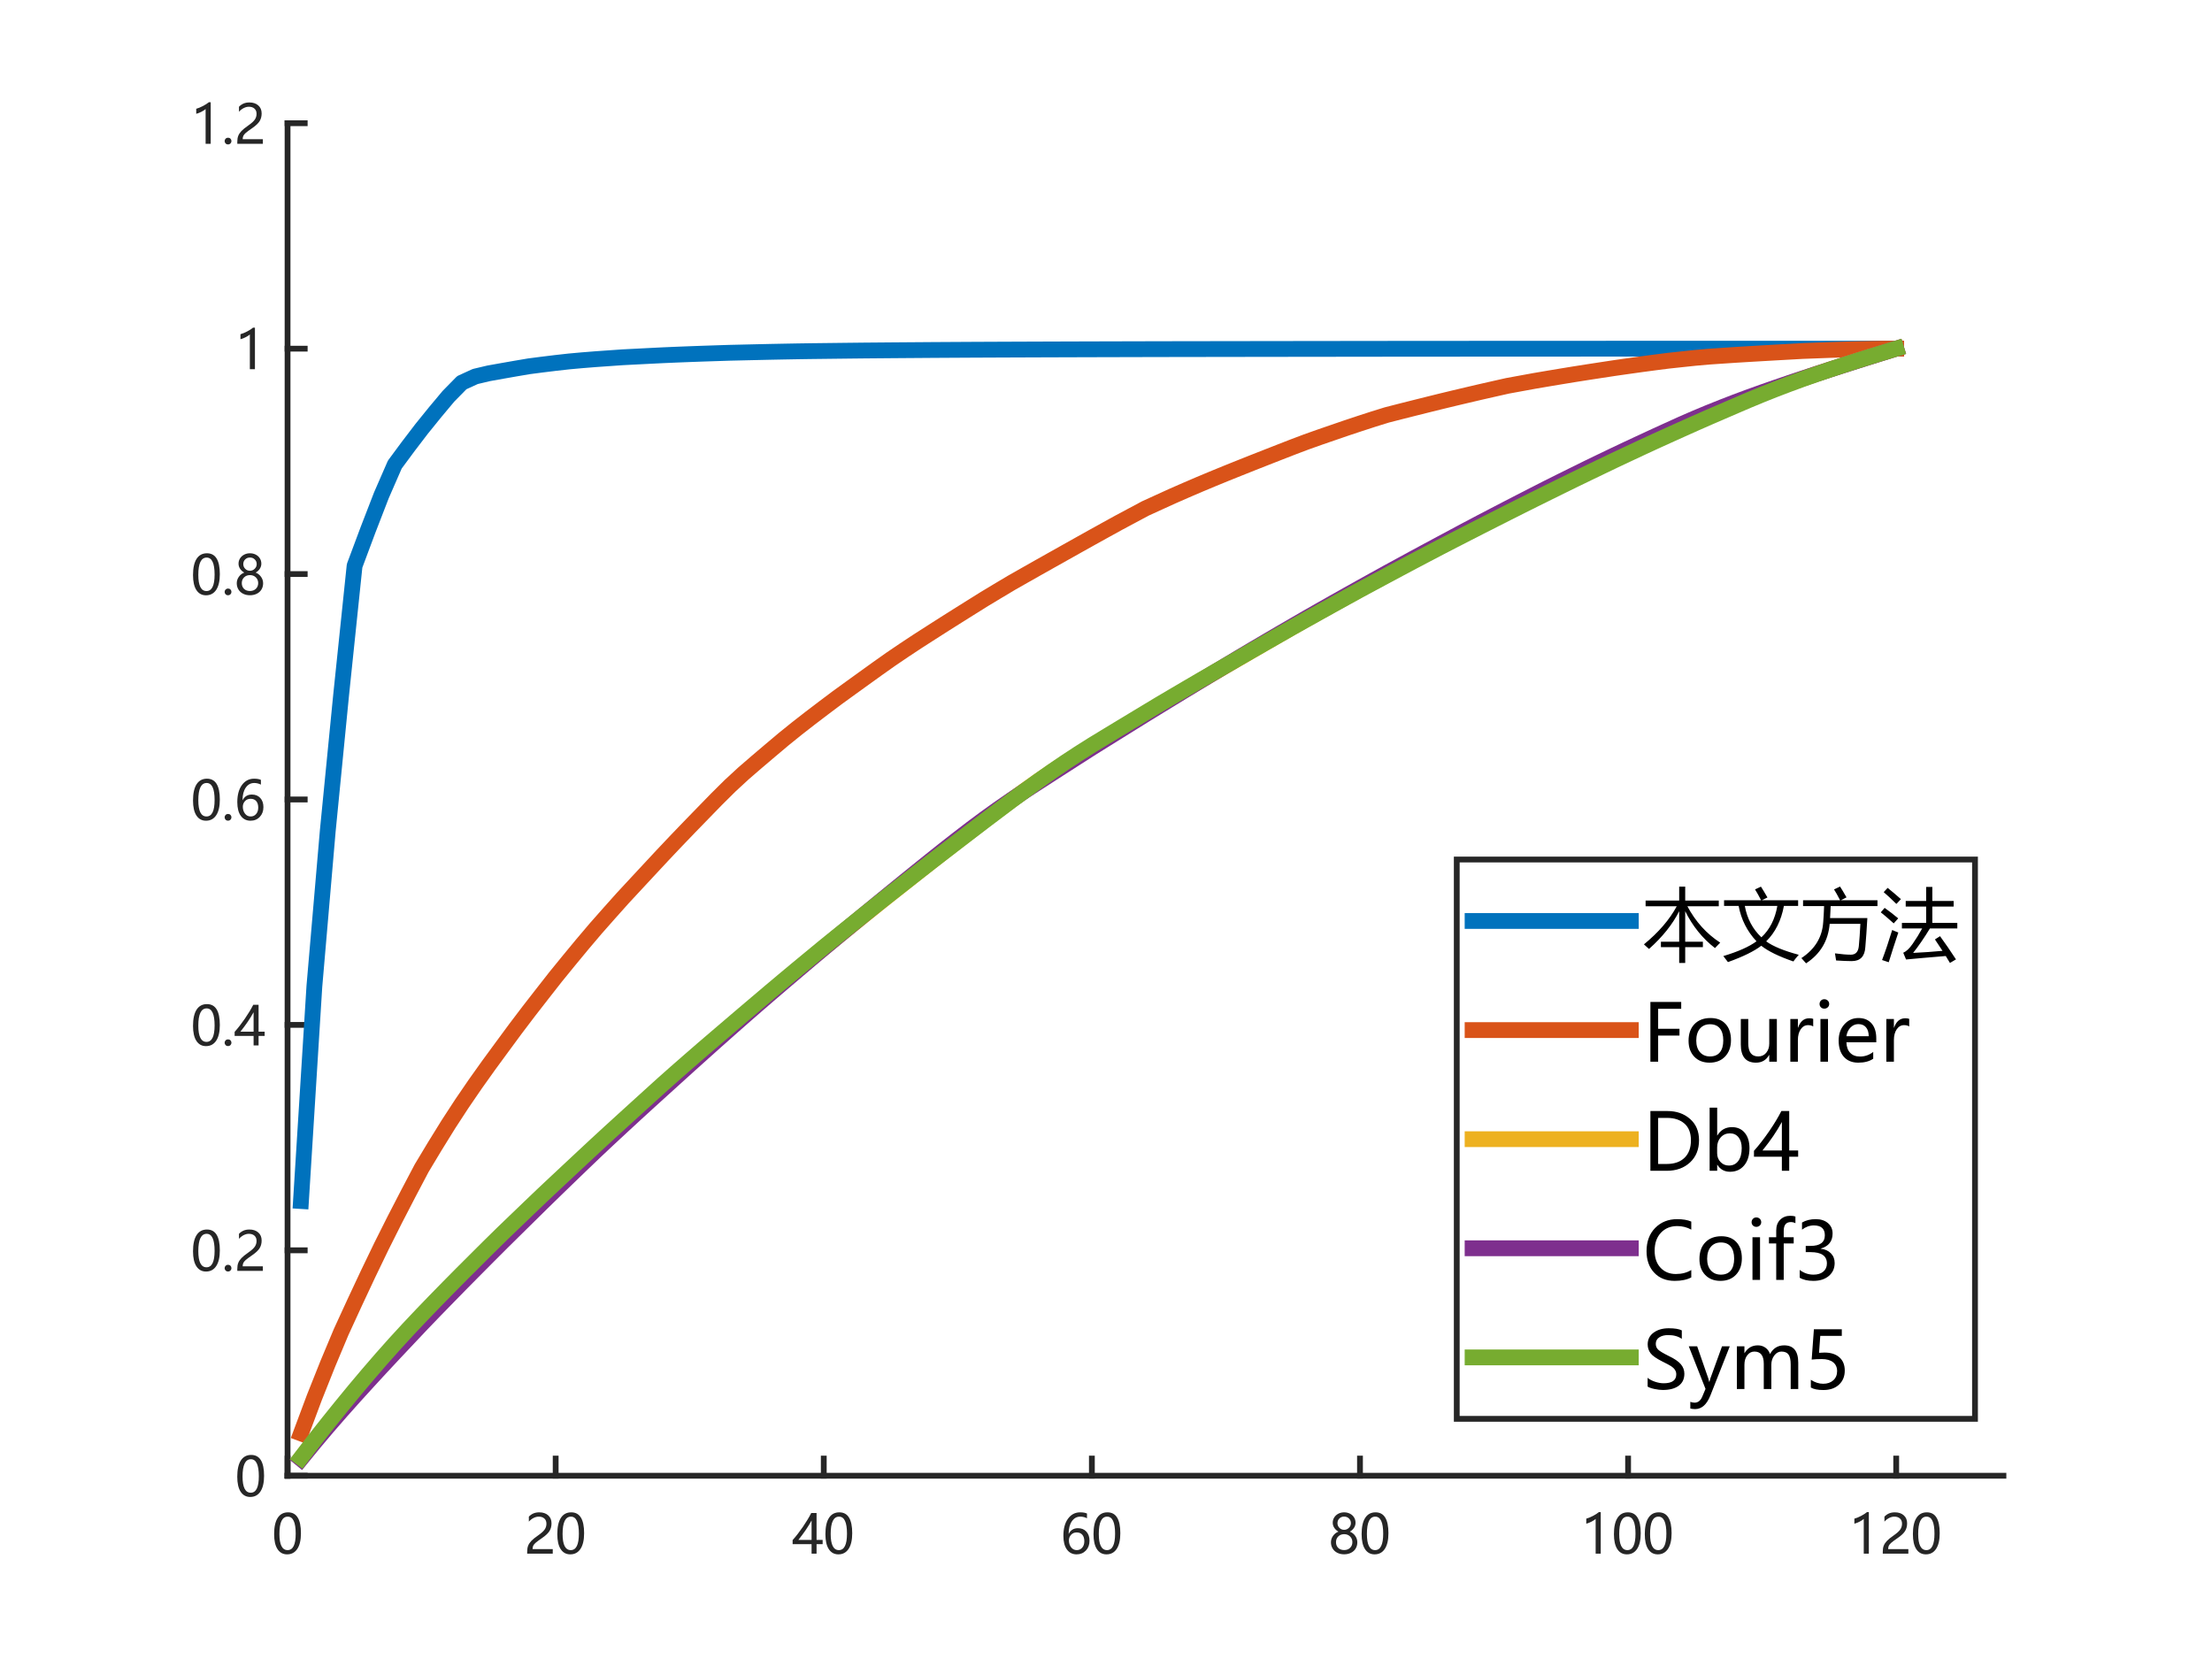 <?xml version="1.0"?>
<!DOCTYPE svg PUBLIC '-//W3C//DTD SVG 1.0//EN'
          'http://www.w3.org/TR/2001/REC-SVG-20010904/DTD/svg10.dtd'>
<svg xmlns:xlink="http://www.w3.org/1999/xlink" style="fill-opacity:1; color-rendering:auto; color-interpolation:auto; text-rendering:auto; stroke:black; stroke-linecap:square; stroke-miterlimit:10; shape-rendering:auto; stroke-opacity:1; fill:black; stroke-dasharray:none; font-weight:normal; stroke-width:1; font-family:'Dialog'; font-style:normal; stroke-linejoin:miter; font-size:12px; stroke-dashoffset:0; image-rendering:auto;" width="700" height="525" xmlns="http://www.w3.org/2000/svg"
><rect width="100%" height="100%" fill="#333333" stroke="none"/><!--Generated by the Batik Graphics2D SVG Generator--><defs id="genericDefs"
  /><g
  ><defs id="defs1"
    ><clipPath clipPathUnits="userSpaceOnUse" id="clipPath1"
      ><path d="M0 0 L700 0 L700 525 L0 525 L0 0 Z"
      /></clipPath
    ></defs
    ><g style="fill:white; stroke:white;"
    ><rect x="0" y="0" width="700" style="clip-path:url(#clipPath1); stroke:none;" height="525"
    /></g
    ><g style="fill:white; text-rendering:optimizeSpeed; color-rendering:optimizeSpeed; image-rendering:optimizeSpeed; shape-rendering:crispEdges; stroke:white; color-interpolation:sRGB;"
    ><rect x="0" width="700" height="525" y="0" style="stroke:none;"
      /><path style="stroke:none;" d="M91 467 L634 467 L634 39 L91 39 Z"
    /></g
    ><g style="fill:rgb(38,38,38); text-rendering:geometricPrecision; image-rendering:optimizeQuality; color-rendering:optimizeQuality; stroke-linejoin:round; stroke:rgb(38,38,38); color-interpolation:linearRGB; stroke-width:1.833;"
    ><line y2="467" style="fill:none;" x1="91" x2="634" y1="467"
      /><line y2="461.57" style="fill:none;" x1="91" x2="91" y1="467"
      /><line y2="461.57" style="fill:none;" x1="175.844" x2="175.844" y1="467"
      /><line y2="461.57" style="fill:none;" x1="260.688" x2="260.688" y1="467"
      /><line y2="461.57" style="fill:none;" x1="345.531" x2="345.531" y1="467"
      /><line y2="461.57" style="fill:none;" x1="430.375" x2="430.375" y1="467"
      /><line y2="461.57" style="fill:none;" x1="515.219" x2="515.219" y1="467"
      /><line y2="461.57" style="fill:none;" x1="600.062" x2="600.062" y1="467"
    /></g
    ><g transform="translate(91,473.667)" style="font-size:16.667px; fill:rgb(38,38,38); text-rendering:geometricPrecision; image-rendering:optimizeQuality; color-rendering:optimizeQuality; font-family:'微软雅黑'; stroke:rgb(38,38,38); color-interpolation:linearRGB;"
    ><path style="stroke:none;" d="M-4.25 11.828 Q-4.25 8.422 -3.117 6.672 Q-1.984 4.922 0.156 4.922 Q4.234 4.922 4.234 11.516 Q4.234 14.766 3.086 16.492 Q1.938 18.219 -0.141 18.219 Q-2.094 18.219 -3.172 16.578 Q-4.25 14.938 -4.25 11.828 ZM-2.578 11.75 Q-2.578 16.875 0.016 16.875 Q2.578 16.875 2.578 11.672 Q2.578 6.281 0.062 6.281 Q-2.578 6.281 -2.578 11.75 Z"
    /></g
    ><g transform="translate(175.844,473.667)" style="font-size:16.667px; fill:rgb(38,38,38); text-rendering:geometricPrecision; image-rendering:optimizeQuality; color-rendering:optimizeQuality; font-family:'微软雅黑'; stroke:rgb(38,38,38); color-interpolation:linearRGB;"
    ><path style="stroke:none;" d="M-2.922 8.516 Q-2.922 7.469 -3.578 6.875 Q-4.234 6.281 -5.359 6.281 Q-6.156 6.281 -6.969 6.688 Q-7.781 7.094 -8.484 7.859 L-8.484 6.281 Q-7.859 5.625 -7.055 5.273 Q-6.25 4.922 -5.172 4.922 Q-3.438 4.922 -2.375 5.859 Q-1.312 6.797 -1.312 8.391 Q-1.312 9.812 -1.961 10.844 Q-2.609 11.875 -4.188 12.969 Q-5.797 14.078 -6.344 14.562 Q-6.891 15.047 -7.102 15.484 Q-7.312 15.922 -7.312 16.562 L-0.922 16.562 L-0.922 18 L-9.016 18 L-9.016 17.359 Q-9.016 16.25 -8.711 15.477 Q-8.406 14.703 -7.711 13.969 Q-7.016 13.234 -5.531 12.203 Q-4.016 11.141 -3.469 10.336 Q-2.922 9.531 -2.922 8.516 ZM0.518 11.828 Q0.518 8.422 1.651 6.672 Q2.783 4.922 4.924 4.922 Q9.002 4.922 9.002 11.516 Q9.002 14.766 7.854 16.492 Q6.705 18.219 4.627 18.219 Q2.674 18.219 1.596 16.578 Q0.518 14.938 0.518 11.828 ZM2.189 11.75 Q2.189 16.875 4.783 16.875 Q7.346 16.875 7.346 11.672 Q7.346 6.281 4.83 6.281 Q2.189 6.281 2.189 11.75 Z"
    /></g
    ><g transform="translate(260.688,473.667)" style="font-size:16.667px; fill:rgb(38,38,38); text-rendering:geometricPrecision; image-rendering:optimizeQuality; color-rendering:optimizeQuality; font-family:'微软雅黑'; stroke:rgb(38,38,38); color-interpolation:linearRGB;"
    ><path style="stroke:none;" d="M-2.281 5.141 L-2.281 13.641 L-0.359 13.641 L-0.359 14.984 L-2.281 14.984 L-2.281 18 L-3.859 18 L-3.859 14.984 L-9.859 14.984 L-9.859 13.703 Q-8.25 11.906 -6.633 9.555 Q-5.016 7.203 -3.969 5.141 L-2.281 5.141 ZM-8.031 13.641 L-3.859 13.641 L-3.859 7.5 Q-4.719 9.062 -5.711 10.516 Q-6.703 11.969 -8.031 13.641 ZM0.518 11.828 Q0.518 8.422 1.651 6.672 Q2.783 4.922 4.924 4.922 Q9.002 4.922 9.002 11.516 Q9.002 14.766 7.854 16.492 Q6.705 18.219 4.627 18.219 Q2.674 18.219 1.596 16.578 Q0.518 14.938 0.518 11.828 ZM2.189 11.75 Q2.189 16.875 4.783 16.875 Q7.346 16.875 7.346 11.672 Q7.346 6.281 4.83 6.281 Q2.189 6.281 2.189 11.75 Z"
    /></g
    ><g transform="translate(345.531,473.667)" style="font-size:16.667px; fill:rgb(38,38,38); text-rendering:geometricPrecision; image-rendering:optimizeQuality; color-rendering:optimizeQuality; font-family:'微软雅黑'; stroke:rgb(38,38,38); color-interpolation:linearRGB;"
    ><path style="stroke:none;" d="M-1.547 6.797 Q-2.547 6.281 -3.656 6.281 Q-5.312 6.281 -6.328 7.734 Q-7.344 9.188 -7.359 11.703 L-7.312 11.703 Q-6.406 9.938 -4.406 9.938 Q-2.734 9.938 -1.742 11.023 Q-0.75 12.109 -0.75 13.906 Q-0.75 15.797 -1.898 17.008 Q-3.047 18.219 -4.828 18.219 Q-6.781 18.219 -7.898 16.688 Q-9.016 15.156 -9.016 12.344 Q-9.016 8.938 -7.555 6.93 Q-6.094 4.922 -3.703 4.922 Q-2.328 4.922 -1.547 5.297 L-1.547 6.797 ZM-7.266 13.797 Q-7.266 15.062 -6.586 15.969 Q-5.906 16.875 -4.781 16.875 Q-3.719 16.875 -3.055 16.094 Q-2.391 15.312 -2.391 14.078 Q-2.391 12.75 -3.023 12.016 Q-3.656 11.281 -4.797 11.281 Q-5.906 11.281 -6.586 12.023 Q-7.266 12.766 -7.266 13.797 ZM0.518 11.828 Q0.518 8.422 1.651 6.672 Q2.783 4.922 4.924 4.922 Q9.002 4.922 9.002 11.516 Q9.002 14.766 7.854 16.492 Q6.705 18.219 4.627 18.219 Q2.674 18.219 1.596 16.578 Q0.518 14.938 0.518 11.828 ZM2.189 11.75 Q2.189 16.875 4.783 16.875 Q7.346 16.875 7.346 11.672 Q7.346 6.281 4.83 6.281 Q2.189 6.281 2.189 11.75 Z"
    /></g
    ><g transform="translate(430.375,473.667)" style="font-size:16.667px; fill:rgb(38,38,38); text-rendering:geometricPrecision; image-rendering:optimizeQuality; color-rendering:optimizeQuality; font-family:'微软雅黑'; stroke:rgb(38,38,38); color-interpolation:linearRGB;"
    ><path style="stroke:none;" d="M-9.188 14.406 Q-9.188 13.297 -8.523 12.359 Q-7.859 11.422 -6.812 11.031 Q-7.656 10.547 -8.141 9.812 Q-8.625 9.078 -8.625 8.219 Q-8.625 7.297 -8.156 6.547 Q-7.688 5.797 -6.859 5.359 Q-6.031 4.922 -5.016 4.922 Q-4 4.922 -3.164 5.352 Q-2.328 5.781 -1.867 6.539 Q-1.406 7.297 -1.406 8.219 Q-1.406 9.062 -1.883 9.805 Q-2.359 10.547 -3.203 11.031 Q-2.156 11.438 -1.5 12.375 Q-0.844 13.312 -0.844 14.406 Q-0.844 15.516 -1.367 16.383 Q-1.891 17.25 -2.852 17.727 Q-3.812 18.203 -5.016 18.203 Q-6.219 18.203 -7.172 17.727 Q-8.125 17.25 -8.656 16.375 Q-9.188 15.5 -9.188 14.406 ZM-7.594 14.344 Q-7.594 15.484 -6.891 16.172 Q-6.188 16.859 -5.016 16.859 Q-3.859 16.859 -3.133 16.156 Q-2.406 15.453 -2.406 14.344 Q-2.406 13.281 -3.141 12.555 Q-3.875 11.828 -5.016 11.828 Q-6.125 11.828 -6.859 12.539 Q-7.594 13.25 -7.594 14.344 ZM-7.125 8.344 Q-7.125 9.203 -6.516 9.828 Q-5.906 10.453 -5.016 10.453 Q-4.141 10.453 -3.508 9.828 Q-2.875 9.203 -2.875 8.344 Q-2.875 7.469 -3.484 6.867 Q-4.094 6.266 -5.016 6.266 Q-5.922 6.266 -6.523 6.859 Q-7.125 7.453 -7.125 8.344 ZM0.518 11.828 Q0.518 8.422 1.651 6.672 Q2.783 4.922 4.924 4.922 Q9.002 4.922 9.002 11.516 Q9.002 14.766 7.854 16.492 Q6.705 18.219 4.627 18.219 Q2.674 18.219 1.596 16.578 Q0.518 14.938 0.518 11.828 ZM2.189 11.75 Q2.189 16.875 4.783 16.875 Q7.346 16.875 7.346 11.672 Q7.346 6.281 4.83 6.281 Q2.189 6.281 2.189 11.75 Z"
    /></g
    ><g transform="translate(515.219,473.667)" style="font-size:16.667px; fill:rgb(38,38,38); text-rendering:geometricPrecision; image-rendering:optimizeQuality; color-rendering:optimizeQuality; font-family:'微软雅黑'; stroke:rgb(38,38,38); color-interpolation:linearRGB;"
    ><path style="stroke:none;" d="M-10.266 18 L-10.266 7 Q-10.656 7.391 -11.562 7.859 Q-12.469 8.328 -13.234 8.516 L-13.234 6.922 Q-12.219 6.641 -11.055 6.023 Q-9.891 5.406 -9.266 4.859 L-8.656 4.859 L-8.656 18 L-10.266 18 ZM-4.482 11.828 Q-4.482 8.422 -3.349 6.672 Q-2.217 4.922 -0.076 4.922 Q4.002 4.922 4.002 11.516 Q4.002 14.766 2.854 16.492 Q1.705 18.219 -0.373 18.219 Q-2.326 18.219 -3.404 16.578 Q-4.482 14.938 -4.482 11.828 ZM-2.811 11.75 Q-2.811 16.875 -0.217 16.875 Q2.346 16.875 2.346 11.672 Q2.346 6.281 -0.17 6.281 Q-2.811 6.281 -2.811 11.75 ZM5.285 11.828 Q5.285 8.422 6.418 6.672 Q7.551 4.922 9.692 4.922 Q13.77 4.922 13.77 11.516 Q13.77 14.766 12.621 16.492 Q11.473 18.219 9.395 18.219 Q7.442 18.219 6.363 16.578 Q5.285 14.938 5.285 11.828 ZM6.957 11.75 Q6.957 16.875 9.551 16.875 Q12.113 16.875 12.113 11.672 Q12.113 6.281 9.598 6.281 Q6.957 6.281 6.957 11.75 Z"
    /></g
    ><g transform="translate(600.062,473.667)" style="font-size:16.667px; fill:rgb(38,38,38); text-rendering:geometricPrecision; image-rendering:optimizeQuality; color-rendering:optimizeQuality; font-family:'微软雅黑'; stroke:rgb(38,38,38); color-interpolation:linearRGB;"
    ><path style="stroke:none;" d="M-10.266 18 L-10.266 7 Q-10.656 7.391 -11.562 7.859 Q-12.469 8.328 -13.234 8.516 L-13.234 6.922 Q-12.219 6.641 -11.055 6.023 Q-9.891 5.406 -9.266 4.859 L-8.656 4.859 L-8.656 18 L-10.266 18 ZM1.846 8.516 Q1.846 7.469 1.19 6.875 Q0.533 6.281 -0.592 6.281 Q-1.389 6.281 -2.201 6.688 Q-3.014 7.094 -3.717 7.859 L-3.717 6.281 Q-3.092 5.625 -2.287 5.273 Q-1.482 4.922 -0.404 4.922 Q1.33 4.922 2.393 5.859 Q3.455 6.797 3.455 8.391 Q3.455 9.812 2.807 10.844 Q2.158 11.875 0.58 12.969 Q-1.029 14.078 -1.576 14.562 Q-2.123 15.047 -2.334 15.484 Q-2.545 15.922 -2.545 16.562 L3.846 16.562 L3.846 18 L-4.248 18 L-4.248 17.359 Q-4.248 16.25 -3.943 15.477 Q-3.639 14.703 -2.943 13.969 Q-2.248 13.234 -0.764 12.203 Q0.752 11.141 1.299 10.336 Q1.846 9.531 1.846 8.516 ZM5.285 11.828 Q5.285 8.422 6.418 6.672 Q7.551 4.922 9.692 4.922 Q13.77 4.922 13.77 11.516 Q13.77 14.766 12.621 16.492 Q11.473 18.219 9.395 18.219 Q7.442 18.219 6.363 16.578 Q5.285 14.938 5.285 11.828 ZM6.957 11.75 Q6.957 16.875 9.551 16.875 Q12.113 16.875 12.113 11.672 Q12.113 6.281 9.598 6.281 Q6.957 6.281 6.957 11.75 Z"
    /></g
    ><g style="fill:rgb(38,38,38); text-rendering:geometricPrecision; image-rendering:optimizeQuality; color-rendering:optimizeQuality; stroke-linejoin:round; stroke:rgb(38,38,38); color-interpolation:linearRGB; stroke-width:1.833;"
    ><line y2="39" style="fill:none;" x1="91" x2="91" y1="467"
      /><line y2="467" style="fill:none;" x1="91" x2="96.43" y1="467"
      /><line y2="395.667" style="fill:none;" x1="91" x2="96.43" y1="395.667"
      /><line y2="324.333" style="fill:none;" x1="91" x2="96.43" y1="324.333"
      /><line y2="253" style="fill:none;" x1="91" x2="96.43" y1="253"
      /><line y2="181.667" style="fill:none;" x1="91" x2="96.43" y1="181.667"
      /><line y2="110.333" style="fill:none;" x1="91" x2="96.43" y1="110.333"
      /><line y2="39" style="fill:none;" x1="91" x2="96.43" y1="39"
    /></g
    ><g transform="translate(84.333,467)" style="font-size:16.667px; fill:rgb(38,38,38); text-rendering:geometricPrecision; image-rendering:optimizeQuality; color-rendering:optimizeQuality; font-family:'微软雅黑'; stroke:rgb(38,38,38); color-interpolation:linearRGB;"
    ><path style="stroke:none;" d="M-9.25 0.328 Q-9.25 -3.078 -8.117 -4.828 Q-6.984 -6.578 -4.844 -6.578 Q-0.766 -6.578 -0.766 0.016 Q-0.766 3.266 -1.914 4.992 Q-3.062 6.719 -5.141 6.719 Q-7.094 6.719 -8.172 5.078 Q-9.25 3.438 -9.25 0.328 ZM-7.578 0.25 Q-7.578 5.375 -4.984 5.375 Q-2.422 5.375 -2.422 0.172 Q-2.422 -5.219 -4.938 -5.219 Q-7.578 -5.219 -7.578 0.25 Z"
    /></g
    ><g transform="translate(84.333,395.667)" style="font-size:16.667px; fill:rgb(38,38,38); text-rendering:geometricPrecision; image-rendering:optimizeQuality; color-rendering:optimizeQuality; font-family:'微软雅黑'; stroke:rgb(38,38,38); color-interpolation:linearRGB;"
    ><path style="stroke:none;" d="M-23.25 0.328 Q-23.25 -3.078 -22.117 -4.828 Q-20.984 -6.578 -18.844 -6.578 Q-14.766 -6.578 -14.766 0.016 Q-14.766 3.266 -15.914 4.992 Q-17.062 6.719 -19.141 6.719 Q-21.094 6.719 -22.172 5.078 Q-23.25 3.438 -23.25 0.328 ZM-21.578 0.25 Q-21.578 5.375 -18.984 5.375 Q-16.422 5.375 -16.422 0.172 Q-16.422 -5.219 -18.938 -5.219 Q-21.578 -5.219 -21.578 0.25 ZM-13.248 5.641 Q-13.248 5.203 -12.935 4.891 Q-12.623 4.578 -12.17 4.578 Q-11.701 4.578 -11.396 4.891 Q-11.092 5.203 -11.092 5.641 Q-11.092 6.078 -11.396 6.391 Q-11.701 6.703 -12.185 6.703 Q-12.639 6.703 -12.943 6.391 Q-13.248 6.078 -13.248 5.641 ZM-3.145 -2.984 Q-3.145 -4.031 -3.801 -4.625 Q-4.457 -5.219 -5.582 -5.219 Q-6.379 -5.219 -7.192 -4.812 Q-8.004 -4.406 -8.707 -3.641 L-8.707 -5.219 Q-8.082 -5.875 -7.277 -6.227 Q-6.473 -6.578 -5.395 -6.578 Q-3.66 -6.578 -2.598 -5.641 Q-1.535 -4.703 -1.535 -3.109 Q-1.535 -1.688 -2.184 -0.656 Q-2.832 0.375 -4.41 1.469 Q-6.02 2.578 -6.567 3.062 Q-7.113 3.547 -7.324 3.984 Q-7.535 4.422 -7.535 5.062 L-1.145 5.062 L-1.145 6.5 L-9.238 6.5 L-9.238 5.859 Q-9.238 4.75 -8.934 3.977 Q-8.629 3.203 -7.934 2.469 Q-7.238 1.734 -5.754 0.703 Q-4.238 -0.359 -3.692 -1.164 Q-3.145 -1.969 -3.145 -2.984 Z"
    /></g
    ><g transform="translate(84.333,324.333)" style="font-size:16.667px; fill:rgb(38,38,38); text-rendering:geometricPrecision; image-rendering:optimizeQuality; color-rendering:optimizeQuality; font-family:'微软雅黑'; stroke:rgb(38,38,38); color-interpolation:linearRGB;"
    ><path style="stroke:none;" d="M-23.25 0.328 Q-23.25 -3.078 -22.117 -4.828 Q-20.984 -6.578 -18.844 -6.578 Q-14.766 -6.578 -14.766 0.016 Q-14.766 3.266 -15.914 4.992 Q-17.062 6.719 -19.141 6.719 Q-21.094 6.719 -22.172 5.078 Q-23.25 3.438 -23.25 0.328 ZM-21.578 0.25 Q-21.578 5.375 -18.984 5.375 Q-16.422 5.375 -16.422 0.172 Q-16.422 -5.219 -18.938 -5.219 Q-21.578 -5.219 -21.578 0.25 ZM-13.248 5.641 Q-13.248 5.203 -12.935 4.891 Q-12.623 4.578 -12.17 4.578 Q-11.701 4.578 -11.396 4.891 Q-11.092 5.203 -11.092 5.641 Q-11.092 6.078 -11.396 6.391 Q-11.701 6.703 -12.185 6.703 Q-12.639 6.703 -12.943 6.391 Q-13.248 6.078 -13.248 5.641 ZM-2.504 -6.359 L-2.504 2.141 L-0.582 2.141 L-0.582 3.484 L-2.504 3.484 L-2.504 6.5 L-4.082 6.5 L-4.082 3.484 L-10.082 3.484 L-10.082 2.203 Q-8.473 0.406 -6.856 -1.945 Q-5.238 -4.297 -4.192 -6.359 L-2.504 -6.359 ZM-8.254 2.141 L-4.082 2.141 L-4.082 -4 Q-4.942 -2.438 -5.934 -0.984 Q-6.926 0.469 -8.254 2.141 Z"
    /></g
    ><g transform="translate(84.333,253)" style="font-size:16.667px; fill:rgb(38,38,38); text-rendering:geometricPrecision; image-rendering:optimizeQuality; color-rendering:optimizeQuality; font-family:'微软雅黑'; stroke:rgb(38,38,38); color-interpolation:linearRGB;"
    ><path style="stroke:none;" d="M-23.25 0.328 Q-23.25 -3.078 -22.117 -4.828 Q-20.984 -6.578 -18.844 -6.578 Q-14.766 -6.578 -14.766 0.016 Q-14.766 3.266 -15.914 4.992 Q-17.062 6.719 -19.141 6.719 Q-21.094 6.719 -22.172 5.078 Q-23.25 3.438 -23.25 0.328 ZM-21.578 0.25 Q-21.578 5.375 -18.984 5.375 Q-16.422 5.375 -16.422 0.172 Q-16.422 -5.219 -18.938 -5.219 Q-21.578 -5.219 -21.578 0.25 ZM-13.248 5.641 Q-13.248 5.203 -12.935 4.891 Q-12.623 4.578 -12.17 4.578 Q-11.701 4.578 -11.396 4.891 Q-11.092 5.203 -11.092 5.641 Q-11.092 6.078 -11.396 6.391 Q-11.701 6.703 -12.185 6.703 Q-12.639 6.703 -12.943 6.391 Q-13.248 6.078 -13.248 5.641 ZM-1.77 -4.703 Q-2.77 -5.219 -3.879 -5.219 Q-5.535 -5.219 -6.551 -3.766 Q-7.567 -2.312 -7.582 0.203 L-7.535 0.203 Q-6.629 -1.562 -4.629 -1.562 Q-2.957 -1.562 -1.965 -0.477 Q-0.973 0.609 -0.973 2.406 Q-0.973 4.297 -2.121 5.508 Q-3.27 6.719 -5.051 6.719 Q-7.004 6.719 -8.121 5.188 Q-9.238 3.656 -9.238 0.844 Q-9.238 -2.562 -7.777 -4.57 Q-6.317 -6.578 -3.926 -6.578 Q-2.551 -6.578 -1.77 -6.203 L-1.77 -4.703 ZM-7.488 2.297 Q-7.488 3.562 -6.809 4.469 Q-6.129 5.375 -5.004 5.375 Q-3.942 5.375 -3.277 4.594 Q-2.613 3.812 -2.613 2.578 Q-2.613 1.25 -3.246 0.516 Q-3.879 -0.219 -5.02 -0.219 Q-6.129 -0.219 -6.809 0.523 Q-7.488 1.266 -7.488 2.297 Z"
    /></g
    ><g transform="translate(84.333,181.667)" style="font-size:16.667px; fill:rgb(38,38,38); text-rendering:geometricPrecision; image-rendering:optimizeQuality; color-rendering:optimizeQuality; font-family:'微软雅黑'; stroke:rgb(38,38,38); color-interpolation:linearRGB;"
    ><path style="stroke:none;" d="M-23.25 0.328 Q-23.25 -3.078 -22.117 -4.828 Q-20.984 -6.578 -18.844 -6.578 Q-14.766 -6.578 -14.766 0.016 Q-14.766 3.266 -15.914 4.992 Q-17.062 6.719 -19.141 6.719 Q-21.094 6.719 -22.172 5.078 Q-23.25 3.438 -23.25 0.328 ZM-21.578 0.25 Q-21.578 5.375 -18.984 5.375 Q-16.422 5.375 -16.422 0.172 Q-16.422 -5.219 -18.938 -5.219 Q-21.578 -5.219 -21.578 0.25 ZM-13.248 5.641 Q-13.248 5.203 -12.935 4.891 Q-12.623 4.578 -12.17 4.578 Q-11.701 4.578 -11.396 4.891 Q-11.092 5.203 -11.092 5.641 Q-11.092 6.078 -11.396 6.391 Q-11.701 6.703 -12.185 6.703 Q-12.639 6.703 -12.943 6.391 Q-13.248 6.078 -13.248 5.641 ZM-9.41 2.906 Q-9.41 1.797 -8.746 0.859 Q-8.082 -0.078 -7.035 -0.469 Q-7.879 -0.953 -8.363 -1.688 Q-8.848 -2.422 -8.848 -3.281 Q-8.848 -4.203 -8.379 -4.953 Q-7.91 -5.703 -7.082 -6.141 Q-6.254 -6.578 -5.238 -6.578 Q-4.223 -6.578 -3.387 -6.148 Q-2.551 -5.719 -2.09 -4.961 Q-1.629 -4.203 -1.629 -3.281 Q-1.629 -2.438 -2.106 -1.695 Q-2.582 -0.953 -3.426 -0.469 Q-2.379 -0.062 -1.723 0.875 Q-1.067 1.812 -1.067 2.906 Q-1.067 4.016 -1.59 4.883 Q-2.113 5.75 -3.074 6.227 Q-4.035 6.703 -5.238 6.703 Q-6.442 6.703 -7.395 6.227 Q-8.348 5.75 -8.879 4.875 Q-9.41 4 -9.41 2.906 ZM-7.817 2.844 Q-7.817 3.984 -7.113 4.672 Q-6.41 5.359 -5.238 5.359 Q-4.082 5.359 -3.356 4.656 Q-2.629 3.953 -2.629 2.844 Q-2.629 1.781 -3.363 1.055 Q-4.098 0.328 -5.238 0.328 Q-6.348 0.328 -7.082 1.039 Q-7.817 1.75 -7.817 2.844 ZM-7.348 -3.156 Q-7.348 -2.297 -6.738 -1.672 Q-6.129 -1.047 -5.238 -1.047 Q-4.363 -1.047 -3.731 -1.672 Q-3.098 -2.297 -3.098 -3.156 Q-3.098 -4.031 -3.707 -4.633 Q-4.317 -5.234 -5.238 -5.234 Q-6.145 -5.234 -6.746 -4.641 Q-7.348 -4.047 -7.348 -3.156 Z"
    /></g
    ><g transform="translate(84.333,110.333)" style="font-size:16.667px; fill:rgb(38,38,38); text-rendering:geometricPrecision; image-rendering:optimizeQuality; color-rendering:optimizeQuality; font-family:'微软雅黑'; stroke:rgb(38,38,38); color-interpolation:linearRGB;"
    ><path style="stroke:none;" d="M-5.266 6.5 L-5.266 -4.5 Q-5.656 -4.109 -6.562 -3.641 Q-7.469 -3.172 -8.234 -2.984 L-8.234 -4.578 Q-7.219 -4.859 -6.055 -5.477 Q-4.891 -6.094 -4.266 -6.641 L-3.656 -6.641 L-3.656 6.5 L-5.266 6.5 Z"
    /></g
    ><g transform="translate(84.333,39)" style="font-size:16.667px; fill:rgb(38,38,38); text-rendering:geometricPrecision; image-rendering:optimizeQuality; color-rendering:optimizeQuality; font-family:'微软雅黑'; stroke:rgb(38,38,38); color-interpolation:linearRGB;"
    ><path style="stroke:none;" d="M-19.266 6.5 L-19.266 -4.5 Q-19.656 -4.109 -20.562 -3.641 Q-21.469 -3.172 -22.234 -2.984 L-22.234 -4.578 Q-21.219 -4.859 -20.055 -5.477 Q-18.891 -6.094 -18.266 -6.641 L-17.656 -6.641 L-17.656 6.5 L-19.266 6.5 ZM-13.248 5.641 Q-13.248 5.203 -12.935 4.891 Q-12.623 4.578 -12.17 4.578 Q-11.701 4.578 -11.396 4.891 Q-11.092 5.203 -11.092 5.641 Q-11.092 6.078 -11.396 6.391 Q-11.701 6.703 -12.185 6.703 Q-12.639 6.703 -12.943 6.391 Q-13.248 6.078 -13.248 5.641 ZM-3.145 -2.984 Q-3.145 -4.031 -3.801 -4.625 Q-4.457 -5.219 -5.582 -5.219 Q-6.379 -5.219 -7.192 -4.812 Q-8.004 -4.406 -8.707 -3.641 L-8.707 -5.219 Q-8.082 -5.875 -7.277 -6.227 Q-6.473 -6.578 -5.395 -6.578 Q-3.66 -6.578 -2.598 -5.641 Q-1.535 -4.703 -1.535 -3.109 Q-1.535 -1.688 -2.184 -0.656 Q-2.832 0.375 -4.41 1.469 Q-6.02 2.578 -6.567 3.062 Q-7.113 3.547 -7.324 3.984 Q-7.535 4.422 -7.535 5.062 L-1.145 5.062 L-1.145 6.5 L-9.238 6.5 L-9.238 5.859 Q-9.238 4.75 -8.934 3.977 Q-8.629 3.203 -7.934 2.469 Q-7.238 1.734 -5.754 0.703 Q-4.238 -0.359 -3.692 -1.164 Q-3.145 -1.969 -3.145 -2.984 Z"
    /></g
    ><g style="stroke-linecap:butt; fill:rgb(0,114,189); text-rendering:geometricPrecision; image-rendering:optimizeQuality; color-rendering:optimizeQuality; stroke-linejoin:round; stroke:rgb(0,114,189); color-interpolation:linearRGB; stroke-width:5;"
    ><path d="M95.242 380.074 L99.484 312.147 L103.727 262.889 L107.969 219.762 L112.211 179.054 L116.453 167.703 L120.695 156.74 L124.938 147.013 L129.18 141.28 L133.422 135.722 L137.664 130.481 L141.906 125.411 L146.148 121.091 L150.391 119.15 L154.633 118.146 L158.875 117.387 L163.117 116.643 L167.359 115.922 L171.602 115.371 L175.844 114.852 L180.086 114.377 L184.328 113.995 L188.57 113.657 L192.812 113.359 L197.055 113.062 L201.297 112.844 L205.539 112.628 L209.781 112.417 L214.023 112.233 L218.266 112.068 L222.508 111.914 L226.75 111.775 L230.992 111.637 L235.234 111.538 L239.477 111.44 L243.719 111.345 L247.961 111.262 L252.203 111.184 L256.445 111.12 L260.688 111.07 L264.93 111.02 L269.172 110.971 L273.414 110.925 L277.656 110.889 L281.898 110.853 L286.141 110.82 L290.383 110.789 L294.625 110.758 L298.867 110.731 L303.109 110.707 L307.352 110.683 L311.594 110.663 L315.836 110.645 L320.078 110.627 L324.32 110.611 L328.562 110.595 L332.805 110.58 L337.047 110.566 L341.289 110.553 L345.531 110.54 L349.773 110.529 L354.016 110.518 L358.258 110.506 L362.5 110.496 L366.742 110.487 L370.984 110.478 L375.227 110.471 L379.469 110.464 L383.711 110.458 L387.953 110.451 L392.195 110.445 L396.438 110.439 L400.68 110.433 L404.922 110.427 L409.164 110.422 L413.406 110.416 L417.648 110.411 L421.891 110.406 L426.133 110.4 L430.375 110.395 L434.617 110.39 L438.859 110.385 L443.102 110.381 L447.344 110.377 L451.586 110.374 L455.828 110.371 L460.07 110.369 L464.312 110.366 L468.555 110.364 L472.797 110.361 L477.039 110.359 L481.281 110.357 L485.523 110.355 L489.766 110.353 L494.008 110.351 L498.25 110.35 L502.492 110.348 L506.734 110.347 L510.977 110.346 L515.219 110.345 L519.461 110.344 L523.703 110.343 L527.945 110.342 L532.188 110.341 L536.43 110.34 L540.672 110.339 L544.914 110.338 L549.156 110.338 L553.398 110.337 L557.641 110.336 L561.883 110.335 L566.125 110.335 L570.367 110.335 L574.609 110.334 L578.852 110.334 L583.094 110.334 L587.336 110.334 L591.578 110.333 L595.82 110.333 L600.062 110.333" style="fill:none; fill-rule:evenodd;"
      /><path d="M95.242 453.602 L99.484 442.255 L103.727 431.605 L107.969 421.49 L112.211 412.259 L116.453 403.209 L120.695 394.405 L124.938 385.951 L129.18 377.752 L133.422 369.693 L137.664 362.636 L141.906 355.787 L146.148 349.28 L150.391 343.079 L154.633 337.12 L158.875 331.338 L163.117 325.581 L167.359 319.986 L171.602 314.533 L175.844 309.113 L180.086 303.907 L184.328 298.777 L188.57 293.775 L192.812 288.973 L197.055 284.222 L201.297 279.651 L205.539 275.087 L209.781 270.529 L214.023 266.046 L218.266 261.634 L222.508 257.268 L226.75 252.91 L230.992 248.701 L235.234 244.785 L239.477 241.118 L243.719 237.515 L247.961 233.944 L252.203 230.518 L256.445 227.215 L260.688 223.987 L264.93 220.8 L269.172 217.724 L273.414 214.665 L277.656 211.614 L281.898 208.612 L286.141 205.736 L290.383 202.933 L294.625 200.212 L298.867 197.501 L303.109 194.827 L307.352 192.165 L311.594 189.515 L315.836 186.963 L320.078 184.432 L324.32 182.023 L328.562 179.619 L332.805 177.235 L337.047 174.853 L341.289 172.475 L345.531 170.101 L349.773 167.753 L354.016 165.416 L358.258 163.148 L362.5 160.883 L366.742 158.947 L370.984 157.014 L375.227 155.156 L379.469 153.333 L383.711 151.559 L387.953 149.819 L392.195 148.114 L396.438 146.425 L400.68 144.756 L404.922 143.095 L409.164 141.445 L413.406 139.841 L417.648 138.335 L421.891 136.875 L426.133 135.416 L430.375 134.007 L434.617 132.63 L438.859 131.315 L443.102 130.226 L447.344 129.156 L451.586 128.093 L455.828 127.042 L460.07 126.019 L464.312 125.015 L468.555 124.021 L472.797 123.059 L477.039 122.103 L481.281 121.326 L485.523 120.549 L489.766 119.826 L494.008 119.118 L498.25 118.424 L502.492 117.755 L506.734 117.106 L510.977 116.46 L515.219 115.855 L519.461 115.262 L523.703 114.695 L527.945 114.155 L532.188 113.699 L536.43 113.249 L540.672 112.874 L544.914 112.584 L549.156 112.303 L553.398 112.044 L557.641 111.795 L561.883 111.552 L566.125 111.313 L570.367 111.075 L574.609 110.917 L578.852 110.761 L583.094 110.623 L587.336 110.506 L591.578 110.415 L595.82 110.344 L600.062 110.333" style="fill:none; fill-rule:evenodd; stroke:rgb(217,83,25);"
      /><path d="M95.242 461.444 L99.484 456.03 L103.727 450.717 L107.969 445.522 L112.211 440.463 L116.453 435.535 L120.695 430.757 L124.938 426.123 L129.18 421.599 L133.422 417.154 L137.664 412.76 L141.906 408.418 L146.148 404.118 L150.391 399.829 L154.633 395.634 L158.875 391.463 L163.117 387.344 L167.359 383.245 L171.602 379.168 L175.844 375.1 L180.086 371.086 L184.328 367.108 L188.57 363.135 L192.812 359.169 L197.055 355.236 L201.297 351.324 L205.539 347.46 L209.781 343.658 L214.023 339.9 L218.266 336.169 L222.508 332.456 L226.75 328.771 L230.992 325.106 L235.234 321.446 L239.477 317.812 L243.719 314.184 L247.961 310.563 L252.203 307.016 L256.445 303.491 L260.688 299.974 L264.93 296.506 L269.172 293.06 L273.414 289.634 L277.656 286.212 L281.898 282.818 L286.141 279.466 L290.383 276.114 L294.625 272.766 L298.867 269.433 L303.109 266.149 L307.352 262.876 L311.594 259.605 L315.836 256.387 L320.078 253.229 L324.32 250.132 L328.562 247.138 L332.805 244.254 L337.047 241.474 L341.289 238.796 L345.531 236.162 L349.773 233.531 L354.016 230.948 L358.258 228.365 L362.5 225.784 L366.742 223.23 L370.984 220.68 L375.227 218.17 L379.469 215.661 L383.711 213.178 L387.953 210.698 L392.195 208.23 L396.438 205.763 L400.68 203.3 L404.922 200.849 L409.164 198.407 L413.406 195.984 L417.648 193.61 L421.891 191.249 L426.133 188.891 L430.375 186.554 L434.617 184.218 L438.859 181.932 L443.102 179.656 L447.344 177.397 L451.586 175.148 L455.828 172.914 L460.07 170.688 L464.312 168.468 L468.555 166.289 L472.797 164.12 L477.039 161.958 L481.281 159.8 L485.523 157.659 L489.766 155.527 L494.008 153.424 L498.25 151.343 L502.492 149.275 L506.734 147.215 L510.977 145.17 L515.219 143.182 L519.461 141.198 L523.703 139.221 L527.945 137.29 L532.188 135.388 L536.43 133.49 L540.672 131.615 L544.914 129.763 L549.156 127.94 L553.398 126.191 L557.641 124.513 L561.883 122.9 L566.125 121.344 L570.367 119.847 L574.609 118.399 L578.852 116.991 L583.094 115.616 L587.336 114.268 L591.578 112.942 L595.82 111.631 L600.062 110.333" style="fill:none; fill-rule:evenodd; stroke:rgb(237,177,32);"
      /><path d="M95.242 461.679 L99.484 456.492 L103.727 451.46 L107.969 446.583 L112.211 441.829 L116.453 437.166 L120.695 432.56 L124.938 428.008 L129.18 423.509 L133.422 419.015 L137.664 414.602 L141.906 410.25 L146.148 405.92 L150.391 401.63 L154.633 397.36 L158.875 393.118 L163.117 388.932 L167.359 384.75 L171.602 380.569 L175.844 376.433 L180.086 372.329 L184.328 368.233 L188.57 364.171 L192.812 360.183 L197.055 356.248 L201.297 352.335 L205.539 348.457 L209.781 344.61 L214.023 340.766 L218.266 336.925 L222.508 333.114 L226.75 329.319 L230.992 325.556 L235.234 321.82 L239.477 318.119 L243.719 314.454 L247.961 310.826 L252.203 307.214 L256.445 303.611 L260.688 300.043 L264.93 296.505 L269.172 292.981 L273.414 289.459 L277.656 285.964 L281.898 282.49 L286.141 279.04 L290.383 275.609 L294.625 272.197 L298.867 268.817 L303.109 265.502 L307.352 262.245 L311.594 259.088 L315.836 256.045 L320.078 253.113 L324.32 250.289 L328.562 247.543 L332.805 244.801 L337.047 242.078 L341.289 239.357 L345.531 236.642 L349.773 233.996 L354.016 231.354 L358.258 228.716 L362.5 226.079 L366.742 223.477 L370.984 220.88 L375.227 218.285 L379.469 215.706 L383.711 213.127 L387.953 210.571 L392.195 208.017 L396.438 205.492 L400.68 202.998 L404.922 200.512 L409.164 198.047 L413.406 195.59 L417.648 193.174 L421.891 190.768 L426.133 188.382 L430.375 186.009 L434.617 183.649 L438.859 181.306 L443.102 178.997 L447.344 176.688 L451.586 174.399 L455.828 172.12 L460.07 169.848 L464.312 167.581 L468.555 165.344 L472.797 163.134 L477.039 160.93 L481.281 158.745 L485.523 156.567 L489.766 154.403 L494.008 152.285 L498.25 150.189 L502.492 148.095 L506.734 146.047 L510.977 144.013 L515.219 142.005 L519.461 140.032 L523.703 138.065 L527.945 136.131 L532.188 134.205 L536.43 132.359 L540.672 130.587 L544.914 128.885 L549.156 127.244 L553.398 125.665 L557.641 124.14 L561.883 122.659 L566.125 121.213 L570.367 119.798 L574.609 118.407 L578.852 117.033 L583.094 115.674 L587.336 114.327 L591.578 112.989 L595.82 111.659 L600.062 110.333" style="fill:none; fill-rule:evenodd; stroke:rgb(126,47,142);"
      /><path d="M95.242 461.306 L99.484 455.769 L103.727 450.387 L107.969 445.115 L112.211 439.949 L116.453 434.913 L120.695 430.002 L124.938 425.232 L129.18 420.613 L133.422 416.116 L137.664 411.717 L141.906 407.377 L146.148 403.089 L150.391 398.858 L154.633 394.628 L158.875 390.459 L163.117 386.376 L167.359 382.302 L171.602 378.242 L175.844 374.253 L180.086 370.287 L184.328 366.322 L188.57 362.367 L192.812 358.46 L197.055 354.591 L201.297 350.734 L205.539 346.885 L209.781 343.042 L214.023 339.279 L218.266 335.572 L222.508 331.887 L226.75 328.259 L230.992 324.636 L235.234 321.016 L239.477 317.416 L243.719 313.819 L247.961 310.256 L252.203 306.719 L256.445 303.216 L260.688 299.716 L264.93 296.279 L269.172 292.864 L273.414 289.455 L277.656 286.081 L281.898 282.743 L286.141 279.408 L290.383 276.079 L294.625 272.77 L298.867 269.501 L303.109 266.242 L307.352 262.995 L311.594 259.757 L315.836 256.558 L320.078 253.365 L324.32 250.235 L328.562 247.155 L332.805 244.161 L337.047 241.271 L341.289 238.485 L345.531 235.802 L349.773 233.22 L354.016 230.649 L358.258 228.087 L362.5 225.528 L366.742 222.971 L370.984 220.468 L375.227 217.973 L379.469 215.498 L383.711 213.045 L387.953 210.597 L392.195 208.158 L396.438 205.722 L400.68 203.289 L404.922 200.865 L409.164 198.443 L413.406 196.069 L417.648 193.702 L421.891 191.344 L426.133 189.002 L430.375 186.669 L434.617 184.389 L438.859 182.113 L443.102 179.841 L447.344 177.585 L451.586 175.353 L455.828 173.133 L460.07 170.941 L464.312 168.766 L468.555 166.598 L472.797 164.446 L477.039 162.297 L481.281 160.164 L485.523 158.046 L489.766 155.944 L494.008 153.851 L498.25 151.773 L502.492 149.719 L506.734 147.676 L510.977 145.638 L515.219 143.644 L519.461 141.659 L523.703 139.697 L527.945 137.769 L532.188 135.858 L536.43 133.959 L540.672 132.093 L544.914 130.26 L549.156 128.429 L553.398 126.611 L557.641 124.855 L561.883 123.169 L566.125 121.552 L570.367 119.993 L574.609 118.493 L578.852 117.046 L583.094 115.643 L587.336 114.276 L591.578 112.94 L595.82 111.627 L600.062 110.333" style="fill:none; fill-rule:evenodd; stroke:rgb(119,172,48);"
    /></g
    ><g style="fill:white; text-rendering:optimizeSpeed; color-rendering:optimizeSpeed; image-rendering:optimizeSpeed; shape-rendering:crispEdges; stroke:white; color-interpolation:sRGB;"
    ><path style="stroke:none;" d="M625 449 L625 272 L461 272 L461 449 Z"
    /></g
    ><g transform="translate(519.84,291.445)" style="font-size:25px; text-rendering:geometricPrecision; color-rendering:optimizeQuality; image-rendering:optimizeQuality; font-family:'微软雅黑'; color-interpolation:linearRGB;"
    ><path style="stroke:none;" d="M24.531 6.859 Q23.906 7.5 22.875 8.578 Q16.969 4.016 13.453 -3.094 L13.453 6.562 L19.047 6.562 L19.047 8.281 L13.453 8.281 L13.453 13.281 L11.547 13.281 L11.547 8.281 L5.766 8.281 L5.766 6.562 L11.547 6.562 L11.547 -3.094 Q8.438 3.109 2 8.859 Q1.047 7.969 0.391 7.406 Q7.344 1.703 10.781 -4.656 L0.922 -4.656 L0.922 -6.469 L11.547 -6.469 L11.547 -10.859 L13.453 -10.859 L13.453 -6.469 L24.078 -6.469 L24.078 -4.656 L14.141 -4.656 Q18.031 2.641 24.531 6.859 ZM25.75 -6.562 L37.469 -6.562 Q36.25 -8.906 35.547 -9.984 L37.422 -10.859 Q38.109 -9.812 39.484 -7.438 L37.719 -6.562 L49.188 -6.562 L49.188 -4.766 L44.688 -4.766 Q43.391 2.219 39.078 6.453 Q42.328 8.812 49.391 10.703 Q48.266 11.969 47.688 12.812 Q40.797 10.438 37.516 7.844 Q34.219 10.406 26.984 13.016 Q26.344 12.156 25.516 11.109 Q32.5 9.016 36.016 6.438 Q31.562 1.672 30.359 -4.766 L25.75 -4.766 L25.75 -6.562 ZM42.609 -4.766 L32.312 -4.766 Q33.406 1.25 37.562 5.172 Q41.531 1.484 42.609 -4.766 ZM50.75 -6.562 L62.469 -6.562 Q61.25 -8.906 60.547 -9.984 L62.453 -10.891 Q63.141 -9.844 64.5 -7.469 L62.719 -6.562 L74.297 -6.562 L74.297 -4.703 L59.484 -4.703 Q59.406 -2.484 59.297 -0.922 L71.094 -0.922 Q70.797 4.375 70.453 8.281 Q70.188 12.703 66.156 12.703 Q64.312 12.703 61.203 12.5 Q61.078 11.578 60.844 10.25 Q63.938 10.672 65.875 10.672 Q68.109 10.672 68.391 8.016 Q68.672 5.109 68.891 0.906 L59.172 0.906 Q58.484 8.969 51.703 13.406 Q51.047 12.625 50.219 11.75 Q56.672 7.5 57.125 0.375 Q57.297 -1.562 57.406 -4.703 L50.75 -4.703 L50.75 -6.562 ZM94.094 4.812 Q96.438 8.016 99.141 12.156 Q98.172 12.719 97.234 13.281 Q96.562 12.156 95.906 11.094 Q87.891 11.75 83.344 12.188 L82.453 10.062 Q83.984 9.375 85.453 7.203 Q87.062 4.906 88.438 2.375 L82.031 2.375 L82.031 0.609 L89.703 0.609 L89.703 -4.562 L83.234 -4.562 L83.234 -6.328 L89.703 -6.328 L89.703 -10.781 L91.656 -10.781 L91.656 -6.328 L98.406 -6.328 L98.406 -4.562 L91.656 -4.562 L91.656 0.609 L99.562 0.609 L99.562 2.375 L90.891 2.375 Q88.172 6.844 85.578 10.109 Q90.219 9.891 94.875 9.453 Q93.609 7.484 92.484 5.844 L94.094 4.812 ZM78.953 2.859 Q79.859 3.25 80.891 3.672 Q79.156 8.859 77.859 13.062 L75.75 12.359 Q77.375 8.062 78.953 2.859 ZM76.562 -4.141 Q78.391 -2.859 80.859 -0.828 Q79.953 0.203 79.438 0.766 Q76.688 -1.703 75.344 -2.734 L76.562 -4.141 ZM77.516 -10.469 Q79.469 -8.906 81.719 -6.906 Q80.891 -6.047 80.281 -5.391 Q78.031 -7.609 76.266 -9.125 L77.516 -10.469 Z"
    /></g
    ><g style="stroke-linecap:butt; fill:rgb(0,114,189); text-rendering:geometricPrecision; image-rendering:optimizeQuality; color-rendering:optimizeQuality; stroke-linejoin:round; stroke:rgb(0,114,189); color-interpolation:linearRGB; stroke-width:5;"
    ><line y2="291.445" style="fill:none;" x1="466.008" x2="516.084" y1="291.445"
    /></g
    ><g transform="translate(519.84,325.973)" style="font-size:25px; text-rendering:geometricPrecision; color-rendering:optimizeQuality; image-rendering:optimizeQuality; font-family:'微软雅黑'; color-interpolation:linearRGB;"
    ><path style="stroke:none;" d="M12.188 -6.734 L4.891 -6.734 L4.891 -0.406 L11.641 -0.406 L11.641 1.734 L4.891 1.734 L4.891 10 L2.438 10 L2.438 -8.906 L12.188 -8.906 L12.188 -6.734 ZM14.516 3.391 Q14.516 0.047 16.383 -1.883 Q18.25 -3.812 21.453 -3.812 Q24.484 -3.812 26.211 -1.953 Q27.938 -0.094 27.938 3.188 Q27.938 6.391 26.094 8.352 Q24.25 10.312 21.156 10.312 Q18.125 10.312 16.32 8.414 Q14.516 6.516 14.516 3.391 ZM16.953 3.328 Q16.953 5.656 18.133 7 Q19.312 8.344 21.297 8.344 Q23.359 8.344 24.43 7.031 Q25.5 5.719 25.5 3.266 Q25.5 0.797 24.43 -0.523 Q23.359 -1.844 21.297 -1.844 Q19.281 -1.844 18.117 -0.461 Q16.953 0.922 16.953 3.328 ZM42.456 10 L40.05 10 L40.05 7.875 L40.003 7.875 Q38.644 10.312 35.847 10.312 Q31.05 10.312 31.05 4.578 L31.05 -3.5 L33.409 -3.5 L33.409 4.219 Q33.409 8.344 36.565 8.344 Q38.128 8.344 39.089 7.188 Q40.05 6.031 40.05 4.281 L40.05 -3.5 L42.456 -3.5 L42.456 10 ZM53.955 -1.141 Q53.361 -1.562 52.315 -1.562 Q50.908 -1.562 50.01 -0.258 Q49.111 1.047 49.111 3.156 L49.111 10 L46.721 10 L46.721 -3.5 L49.111 -3.5 L49.111 -0.75 L49.158 -0.75 Q50.19 -3.734 52.705 -3.734 Q53.518 -3.734 53.955 -3.547 L53.955 -1.141 ZM55.97 -8.266 Q55.97 -8.891 56.399 -9.328 Q56.829 -9.766 57.47 -9.766 Q58.11 -9.766 58.563 -9.336 Q59.017 -8.906 59.017 -8.266 Q59.017 -7.625 58.563 -7.203 Q58.11 -6.781 57.47 -6.781 Q56.829 -6.781 56.399 -7.203 Q55.97 -7.625 55.97 -8.266 ZM56.251 10 L56.251 -3.5 L58.642 -3.5 L58.642 10 L56.251 10 ZM73.919 3.859 L64.466 3.859 Q64.529 6.016 65.654 7.195 Q66.779 8.375 68.794 8.375 Q71.06 8.375 72.951 6.922 L72.951 9.062 Q71.169 10.312 68.232 10.312 Q65.294 10.312 63.654 8.461 Q62.013 6.609 62.013 3.312 Q62.013 0.203 63.81 -1.805 Q65.607 -3.812 68.279 -3.812 Q70.935 -3.812 72.427 -2.109 Q73.919 -0.406 73.919 2.656 L73.919 3.859 ZM71.529 1.938 Q71.513 0.109 70.654 -0.891 Q69.794 -1.891 68.248 -1.891 Q66.826 -1.891 65.779 -0.828 Q64.732 0.234 64.466 1.938 L71.529 1.938 ZM84.338 -1.141 Q83.745 -1.562 82.698 -1.562 Q81.291 -1.562 80.393 -0.258 Q79.495 1.047 79.495 3.156 L79.495 10 L77.104 10 L77.104 -3.5 L79.495 -3.5 L79.495 -0.75 L79.541 -0.75 Q80.573 -3.734 83.088 -3.734 Q83.901 -3.734 84.338 -3.547 L84.338 -1.141 Z"
    /></g
    ><g style="stroke-linecap:butt; fill:rgb(217,83,25); text-rendering:geometricPrecision; image-rendering:optimizeQuality; color-rendering:optimizeQuality; stroke-linejoin:round; stroke:rgb(217,83,25); color-interpolation:linearRGB; stroke-width:5;"
    ><line y2="325.973" style="fill:none;" x1="466.008" x2="516.084" y1="325.973"
    /></g
    ><g transform="translate(519.84,360.5)" style="font-size:25px; text-rendering:geometricPrecision; color-rendering:optimizeQuality; image-rendering:optimizeQuality; font-family:'微软雅黑'; color-interpolation:linearRGB;"
    ><path style="stroke:none;" d="M2.438 10 L2.438 -8.906 L7.844 -8.906 Q12.141 -8.906 14.984 -6.406 Q17.828 -3.906 17.828 0.312 Q17.828 4.703 14.984 7.352 Q12.141 10 7.641 10 L2.438 10 ZM4.891 -6.734 L4.891 7.844 L7.625 7.844 Q11.234 7.844 13.25 5.875 Q15.266 3.906 15.266 0.375 Q15.266 -3.172 13.195 -4.953 Q11.125 -6.734 7.734 -6.734 L4.891 -6.734 ZM23.574 8.094 L23.574 10 L21.184 10 L21.184 -9.984 L23.574 -9.984 L23.574 -1.172 L23.621 -1.172 Q25.215 -3.812 28.262 -3.812 Q30.793 -3.812 32.293 -2.023 Q33.793 -0.234 33.793 2.859 Q33.793 6.281 32.113 8.297 Q30.434 10.312 27.637 10.312 Q24.996 10.312 23.621 8.094 L23.574 8.094 ZM23.559 4.453 Q23.559 6.078 24.621 7.211 Q25.684 8.344 27.277 8.344 Q29.184 8.344 30.262 6.875 Q31.34 5.406 31.34 2.828 Q31.34 0.688 30.34 -0.578 Q29.34 -1.844 27.605 -1.844 Q25.84 -1.844 24.699 -0.586 Q23.559 0.672 23.559 2.609 L23.559 4.453 ZM46.369 -8.906 L46.369 3.578 L49.197 3.578 L49.197 5.562 L46.369 5.562 L46.369 10 L44.041 10 L44.041 5.562 L35.213 5.562 L35.213 3.688 Q37.572 1.047 39.955 -2.414 Q42.338 -5.875 43.885 -8.906 L46.369 -8.906 ZM37.9 3.578 L44.041 3.578 L44.041 -5.438 Q42.775 -3.141 41.322 -1 Q39.869 1.141 37.9 3.578 Z"
    /></g
    ><g style="stroke-linecap:butt; fill:rgb(237,177,32); text-rendering:geometricPrecision; image-rendering:optimizeQuality; color-rendering:optimizeQuality; stroke-linejoin:round; stroke:rgb(237,177,32); color-interpolation:linearRGB; stroke-width:5;"
    ><line y2="360.5" style="fill:none;" x1="466.008" x2="516.084" y1="360.5"
    /></g
    ><g transform="translate(519.84,395.027)" style="font-size:25px; text-rendering:geometricPrecision; color-rendering:optimizeQuality; image-rendering:optimizeQuality; font-family:'微软雅黑'; color-interpolation:linearRGB;"
    ><path style="stroke:none;" d="M15.375 9.219 Q13.297 10.312 10.141 10.312 Q6.078 10.312 3.648 7.734 Q1.219 5.156 1.219 0.906 Q1.219 -3.656 3.953 -6.438 Q6.688 -9.219 10.906 -9.219 Q13.609 -9.219 15.375 -8.453 L15.375 -5.906 Q13.359 -7.031 10.922 -7.031 Q7.766 -7.031 5.773 -4.922 Q3.781 -2.812 3.781 0.766 Q3.781 4.156 5.641 6.148 Q7.5 8.141 10.5 8.141 Q13.312 8.141 15.375 6.875 L15.375 9.219 ZM17.958 3.391 Q17.958 0.047 19.825 -1.883 Q21.692 -3.812 24.895 -3.812 Q27.927 -3.812 29.653 -1.953 Q31.38 -0.094 31.38 3.188 Q31.38 6.391 29.536 8.352 Q27.692 10.312 24.599 10.312 Q21.567 10.312 19.763 8.414 Q17.958 6.516 17.958 3.391 ZM20.395 3.328 Q20.395 5.656 21.575 7 Q22.755 8.344 24.739 8.344 Q26.802 8.344 27.872 7.031 Q28.942 5.719 28.942 3.266 Q28.942 0.797 27.872 -0.523 Q26.802 -1.844 24.739 -1.844 Q22.724 -1.844 21.56 -0.461 Q20.395 0.922 20.395 3.328 ZM34.461 -8.266 Q34.461 -8.891 34.891 -9.328 Q35.32 -9.766 35.961 -9.766 Q36.602 -9.766 37.055 -9.336 Q37.508 -8.906 37.508 -8.266 Q37.508 -7.625 37.055 -7.203 Q36.602 -6.781 35.961 -6.781 Q35.32 -6.781 34.891 -7.203 Q34.461 -7.625 34.461 -8.266 ZM34.742 10 L34.742 -3.5 L37.133 -3.5 L37.133 10 L34.742 10 ZM48.333 -7.938 Q47.661 -8.297 46.879 -8.297 Q44.629 -8.297 44.629 -5.516 L44.629 -3.5 L47.786 -3.5 L47.786 -1.531 L44.629 -1.531 L44.629 10 L42.254 10 L42.254 -1.531 L39.958 -1.531 L39.958 -3.5 L42.254 -3.5 L42.254 -5.625 Q42.254 -7.797 43.512 -9.039 Q44.77 -10.281 46.692 -10.281 Q47.723 -10.281 48.333 -10.047 L48.333 -7.938 ZM49.687 6.844 Q51.624 8.344 54.062 8.344 Q56.015 8.344 57.156 7.383 Q58.296 6.422 58.296 4.812 Q58.296 1.219 53.156 1.219 L51.593 1.219 L51.593 -0.75 L53.093 -0.75 Q57.64 -0.75 57.64 -4.125 Q57.64 -7.234 54.156 -7.234 Q52.171 -7.234 50.421 -5.891 L50.421 -8.156 Q52.265 -9.219 54.749 -9.219 Q57.171 -9.219 58.632 -7.961 Q60.093 -6.703 60.093 -4.688 Q60.093 -0.969 56.312 0.094 L56.312 0.141 Q58.359 0.359 59.554 1.586 Q60.749 2.812 60.749 4.641 Q60.749 7.188 58.906 8.75 Q57.062 10.312 54.015 10.312 Q51.328 10.312 49.687 9.312 L49.687 6.844 Z"
    /></g
    ><g style="stroke-linecap:butt; fill:rgb(126,47,142); text-rendering:geometricPrecision; image-rendering:optimizeQuality; color-rendering:optimizeQuality; stroke-linejoin:round; stroke:rgb(126,47,142); color-interpolation:linearRGB; stroke-width:5;"
    ><line y2="395.027" style="fill:none;" x1="466.008" x2="516.084" y1="395.027"
    /></g
    ><g transform="translate(519.84,429.555)" style="font-size:25px; text-rendering:geometricPrecision; color-rendering:optimizeQuality; image-rendering:optimizeQuality; font-family:'微软雅黑'; color-interpolation:linearRGB;"
    ><path style="stroke:none;" d="M1.562 6.453 Q2.422 7.203 3.875 7.695 Q5.328 8.188 6.641 8.188 Q10.625 8.188 10.625 5.344 Q10.625 4.562 10.195 3.922 Q9.766 3.281 9.023 2.797 Q8.281 2.312 6.219 1.297 Q3.375 -0.125 2.477 -1.336 Q1.578 -2.547 1.578 -4.109 Q1.578 -6.469 3.469 -7.844 Q5.359 -9.219 8.234 -9.219 Q11.062 -9.219 12.375 -8.547 L12.375 -5.875 Q10.672 -7.062 8.062 -7.062 Q6.328 -7.062 5.234 -6.336 Q4.141 -5.609 4.141 -4.312 Q4.141 -3.172 4.898 -2.453 Q5.656 -1.734 8.172 -0.484 Q10.969 0.844 12.078 2.172 Q13.188 3.5 13.188 5.172 Q13.188 7.656 11.383 8.984 Q9.578 10.312 6.359 10.312 Q5.234 10.312 3.742 10 Q2.25 9.688 1.562 9.234 L1.562 6.453 ZM27.554 -3.5 L21.429 12.031 Q19.71 16.359 16.601 16.359 Q15.71 16.359 15.069 16.172 L15.069 14.062 Q15.773 14.328 16.413 14.328 Q18.038 14.328 18.851 12.422 L19.882 9.969 L14.585 -3.5 L17.241 -3.5 L20.757 6.641 L21.054 7.75 L21.116 7.75 Q21.194 7.375 21.413 6.672 L25.101 -3.5 L27.554 -3.5 ZM49.224 10 L46.833 10 L46.833 2.25 Q46.833 0.047 46.153 -0.898 Q45.474 -1.844 43.911 -1.844 Q42.583 -1.844 41.645 -0.609 Q40.708 0.625 40.708 2.312 L40.708 10 L38.317 10 L38.317 2 Q38.317 -1.844 35.349 -1.844 Q33.989 -1.844 33.091 -0.672 Q32.192 0.5 32.192 2.328 L32.192 10 L29.802 10 L29.802 -3.5 L32.192 -3.5 L32.192 -1.359 L32.239 -1.359 Q33.677 -3.812 36.458 -3.812 Q37.802 -3.812 38.841 -3.07 Q39.88 -2.328 40.286 -1.062 Q41.786 -3.812 44.77 -3.812 Q49.224 -3.812 49.224 1.672 L49.224 10 ZM63.946 4.172 Q63.946 6.938 62.11 8.633 Q60.274 10.328 57.18 10.328 Q54.524 10.328 53.211 9.531 L53.211 7.094 Q55.133 8.344 57.118 8.344 Q59.102 8.344 60.313 7.25 Q61.524 6.156 61.524 4.344 Q61.524 2.547 60.258 1.539 Q58.993 0.531 56.696 0.531 Q54.915 0.531 53.477 0.688 L54.18 -8.906 L63.008 -8.906 L63.008 -6.812 L56.196 -6.812 L55.805 -1.453 L57.524 -1.531 Q60.524 -1.531 62.235 -0.031 Q63.946 1.469 63.946 4.172 Z"
    /></g
    ><g style="stroke-linecap:butt; fill:rgb(119,172,48); text-rendering:geometricPrecision; image-rendering:optimizeQuality; color-rendering:optimizeQuality; stroke-linejoin:round; stroke:rgb(119,172,48); color-interpolation:linearRGB; stroke-width:5;"
    ><line y2="429.555" style="fill:none;" x1="466.008" x2="516.084" y1="429.555"
    /></g
    ><g style="stroke-linecap:butt; fill:rgb(38,38,38); text-rendering:geometricPrecision; color-rendering:optimizeQuality; image-rendering:optimizeQuality; stroke:rgb(38,38,38); color-interpolation:linearRGB; stroke-width:1.833;"
    ><path d="M461 449 L461 272 L625 272 L625 449 Z" style="fill:none; fill-rule:evenodd;"
    /></g
  ></g
></svg
>
